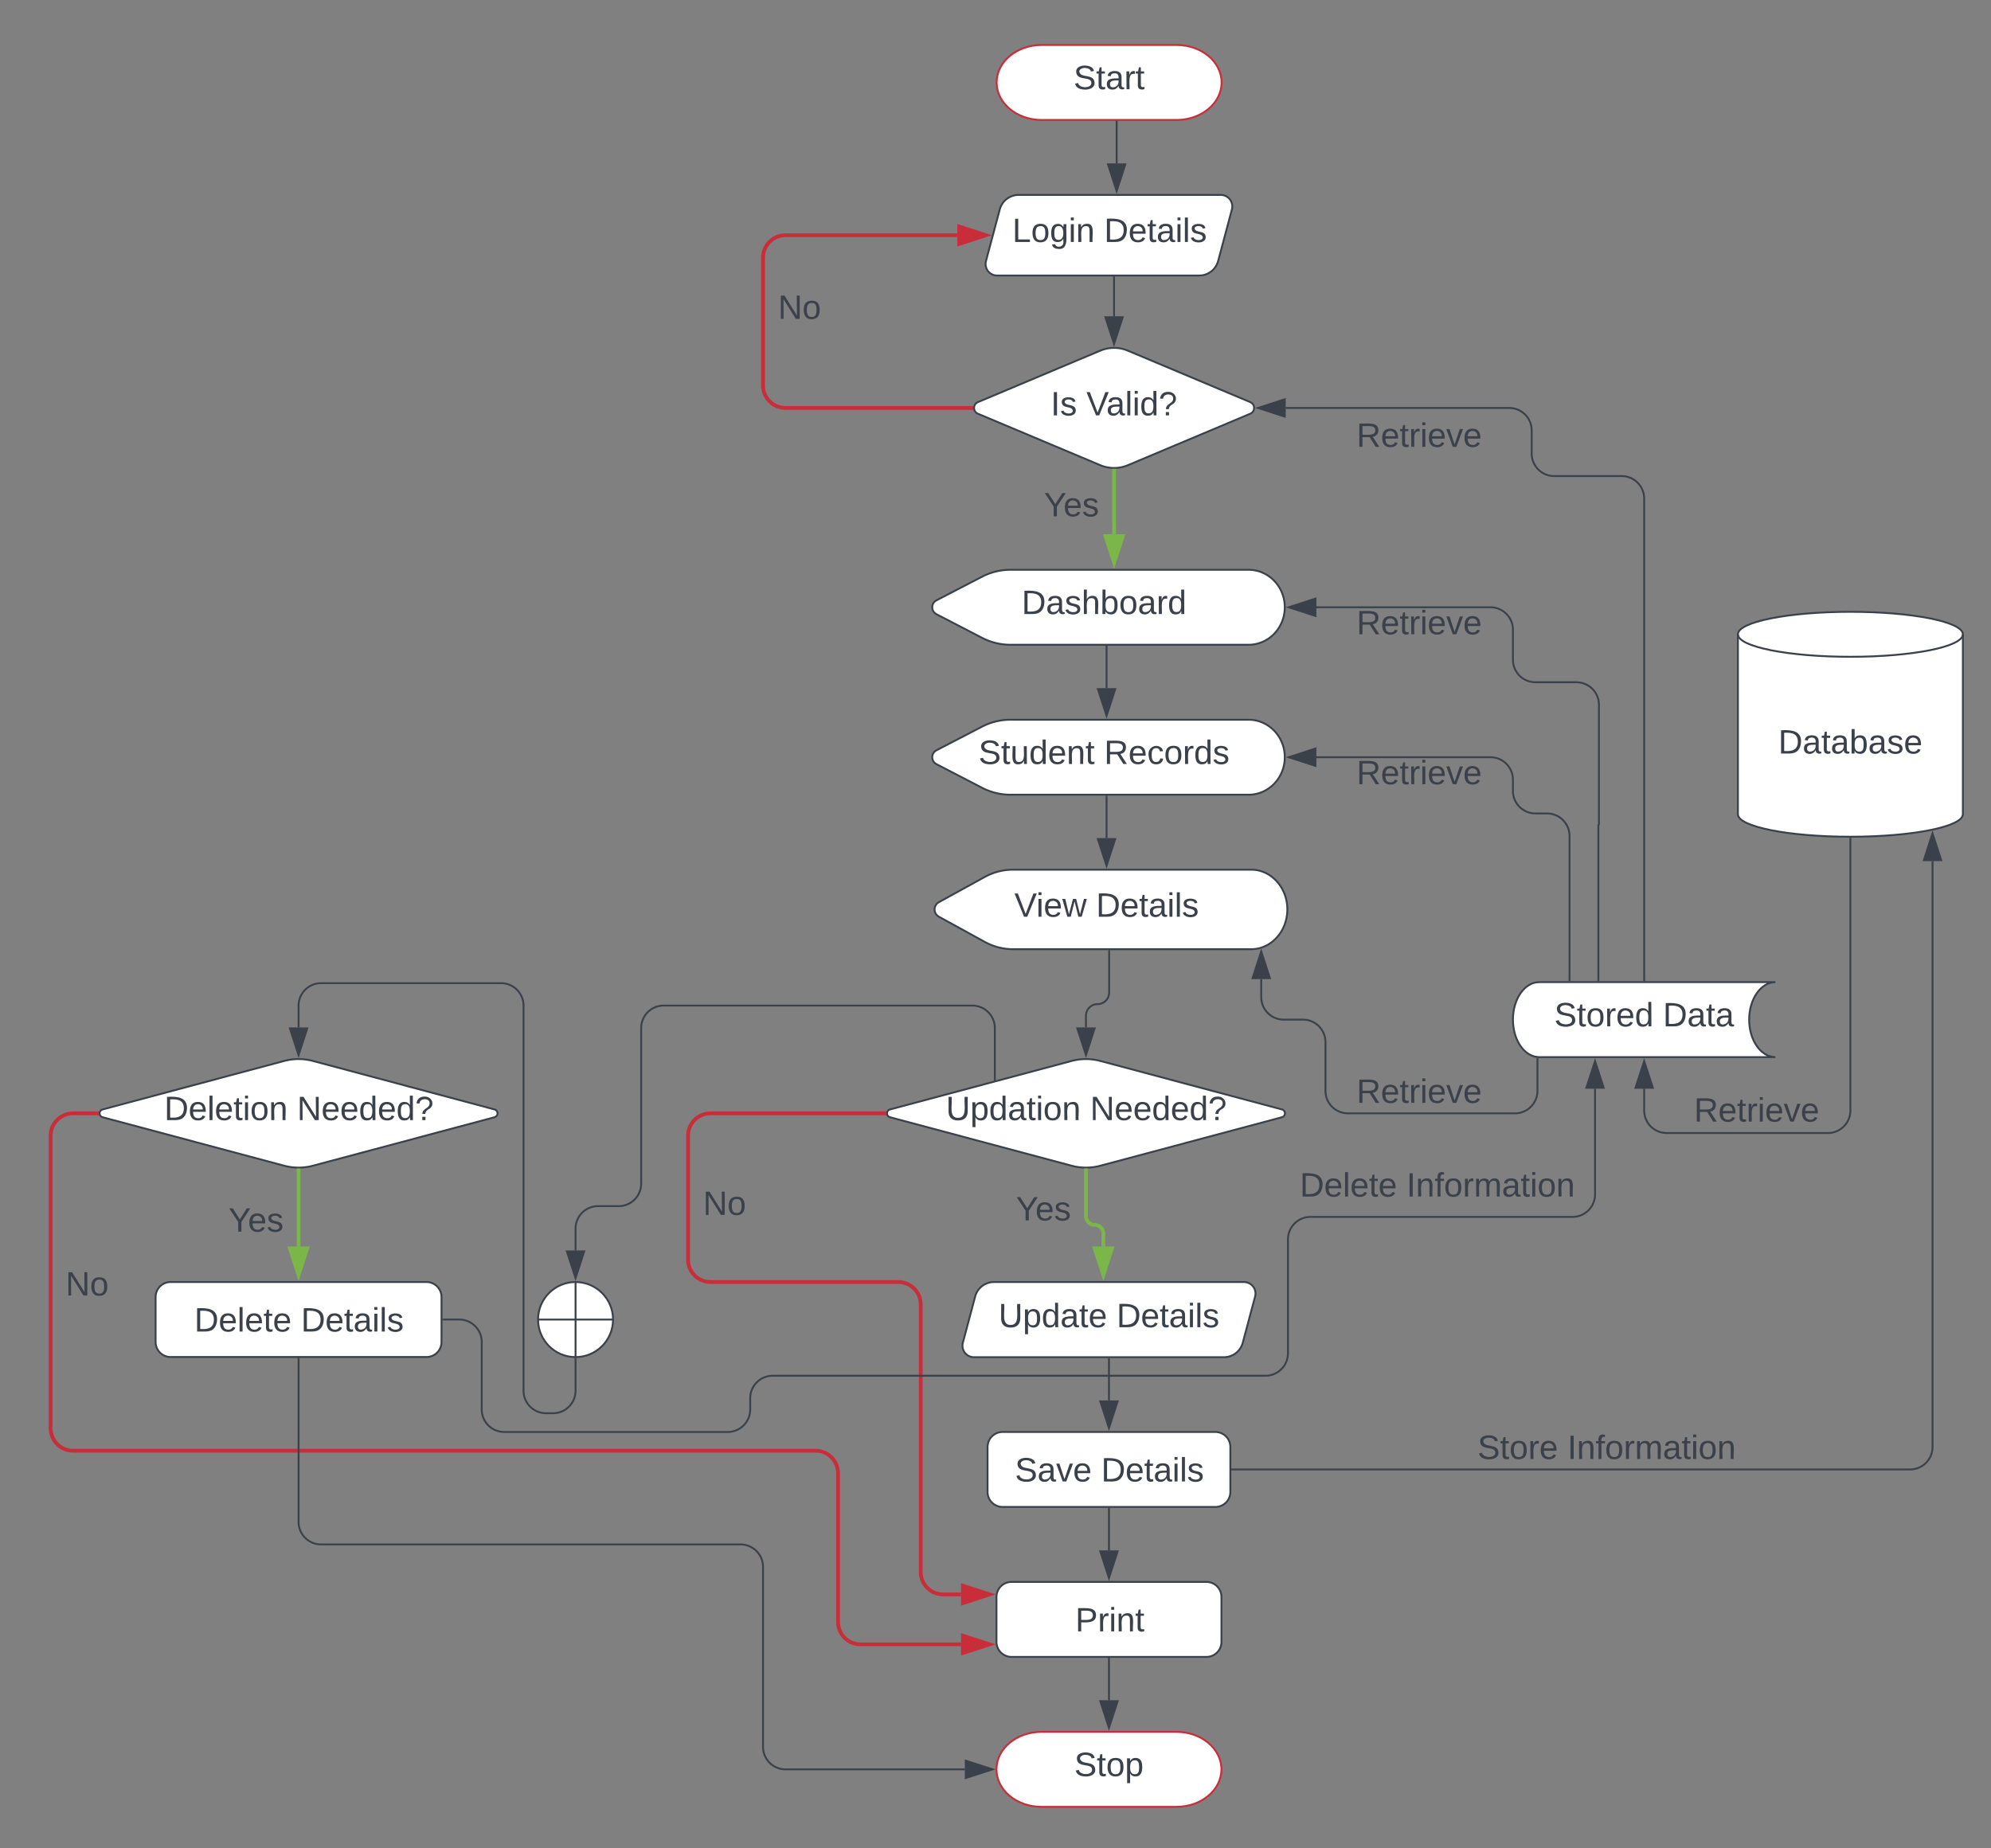 <svg xmlns="http://www.w3.org/2000/svg" xmlns:xlink="http://www.w3.org/1999/xlink" xmlns:lucid="lucid" width="1062" height="986"><rect width="100%" height="100%" fill="#808080" stroke="none"/><g transform="translate(-1813 -16)" lucid:page-tab-id="0_0"><path d="M2700 600h100v20h-100z" fill="none"/><use xlink:href="#a" transform="matrix(1,0,0,1,2700,600) translate(16.575 14.4)"/><path d="M2440.6 40c13.27 0 24 8.95 24 20s-10.73 20-24 20h-72c-13.24 0-24-8.95-24-20s10.76-20 24-20z" stroke="#c92d39" fill="#fff"/><use xlink:href="#b" transform="matrix(1,0,0,1,2349.613,45) translate(36.025 18.6)"/><path d="M2408.63 81v22.16" stroke="#3a414a" fill="none"/><path d="M2409.13 81h-1v-.5h1z" stroke="#3a414a" stroke-width=".05" fill="#3a414a"/><path d="M2408.63 117.93l-4.64-14.27h9.27z" stroke="#3a414a" fill="#3a414a"/><path d="M2346.28 127.73a10.4 10.4 0 0 1 10.06-7.73h107.82a6.15 6.15 0 0 1 5.94 7.73l-7.35 27.54a10.4 10.4 0 0 1-10.06 7.73h-107.83a6.15 6.15 0 0 1-5.94-7.73z" stroke="#3a414a" fill="#fff"/><use xlink:href="#c" transform="matrix(1,0,0,1,2341.873,125) translate(11.1 20.1)"/><use xlink:href="#d" transform="matrix(1,0,0,1,2341.873,125) translate(60.05 20.1)"/><path d="M2399.86 203.1a19.02 19.02 0 0 1 14.75 0l65.26 27.44a3.36 3.36 0 0 1 0 6.2l-65.25 27.45a19.02 19.02 0 0 1-14.74 0l-65.25-27.45a3.36 3.36 0 0 1 0-6.2z" stroke="#3a414a" fill="#fff"/><use xlink:href="#e" transform="matrix(1,0,0,1,2332.235,205) translate(41.225 32.6)"/><use xlink:href="#f" transform="matrix(1,0,0,1,2332.235,205) translate(60.225 32.6)"/><path d="M2407.23 163.95v20.78" stroke="#3a414a" fill="none"/><path d="M2407.73 163.96h-1v-.5h1z" stroke="#3a414a" stroke-width=".05" fill="#3a414a"/><path d="M2407.23 199.5l-4.63-14.27h9.27z" stroke="#3a414a" fill="#3a414a"/><path d="M2407.23 267.18v25.65a.02.02 0 0 0 .03.02.02.02 0 0 1 .02.02v8.15" stroke="#7ab648" stroke-width="2" fill="none"/><path d="M2407.23 266.18l1-.04v1.06h-2v-1.06z" stroke="#7ab648" stroke-width=".05" fill="#7ab648"/><path d="M2407.28 316.28l-4.64-14.26h9.27z" stroke="#7ab648" stroke-width="2" fill="#7ab648"/><use xlink:href="#g" transform="matrix(1,0,0,1,2369.885,277.059) translate(0.005 14.4)"/><path d="M2336.86 323.68a32.82 32.82 0 0 1 15.1-3.68H2479c10.65 0 19.3 8.95 19.3 20s-8.65 20-19.3 20h-127.03a32.82 32.82 0 0 1-15.1-3.68l-24.38-12.64a4.15 4.15 0 0 1 0-7.36z" stroke="#3a414a" fill="#fff"/><use xlink:href="#h" transform="matrix(1,0,0,1,2310.385,325) translate(47.55 18.6)"/><path d="M2403.24 361v22.14" stroke="#3a414a" fill="none"/><path d="M2403.74 361h-1v-.5h1z" stroke="#3a414a" stroke-width=".05" fill="#3a414a"/><path d="M2403.24 397.9l-4.64-14.26h9.27z" stroke="#3a414a" fill="#3a414a"/><path d="M2336.86 403.68a32.82 32.82 0 0 1 15.1-3.68H2479c10.65 0 19.3 8.95 19.3 20s-8.65 20-19.3 20h-127.03a32.82 32.82 0 0 1-15.1-3.68l-24.38-12.64a4.15 4.15 0 0 1 0-7.36z" stroke="#3a414a" fill="#fff"/><use xlink:href="#i" transform="matrix(1,0,0,1,2310.385,405) translate(24.55 18.6)"/><use xlink:href="#j" transform="matrix(1,0,0,1,2310.385,405) translate(91.55 18.6)"/><path d="M2403.24 441v22.14" stroke="#3a414a" fill="none"/><path d="M2403.74 441h-1v-.5h1z" stroke="#3a414a" stroke-width=".05" fill="#3a414a"/><path d="M2403.23 477.9l-4.64-14.26h9.26z" stroke="#3a414a" fill="#3a414a"/><path d="M2338.34 483.85a31.16 31.16 0 0 1 15-3.85h127.05c10.64 0 19.28 9.5 19.28 21.2 0 11.72-8.64 21.22-19.3 21.22h-127.03a31.16 31.16 0 0 1-15-3.86l-24.57-13.5a4.4 4.4 0 0 1 0-7.7z" stroke="#3a414a" fill="#fff"/><use xlink:href="#k" transform="matrix(1,0,0,1,2311.773,485) translate(42.3 20.1)"/><use xlink:href="#l" transform="matrix(1,0,0,1,2311.773,485) translate(85.85 20.1)"/><path d="M2404.62 523.42v22.13a6.18 6.18 0 0 1-6.18 6.18 6.18 6.18 0 0 0-6.18 6.2v6.24" stroke="#3a414a" fill="none"/><path d="M2405.12 523.43h-1v-.5h1z" stroke="#3a414a" stroke-width=".05" fill="#3a414a"/><path d="M2392.26 578.93l-4.64-14.26h9.27z" stroke="#3a414a" fill="#3a414a"/><path d="M2384.53 582.07a29.94 29.94 0 0 1 15.46 0l96.8 25.86a2.14 2.14 0 0 1 0 4.14l-96.8 25.86a29.94 29.94 0 0 1-15.47 0l-96.8-25.86a2.14 2.14 0 0 1 0-4.14z" stroke="#3a414a" fill="#fff"/><use xlink:href="#m" transform="matrix(1,0,0,1,2285,585) translate(32.575 28.6)"/><use xlink:href="#n" transform="matrix(1,0,0,1,2285,585) translate(109.475 28.6)"/><path d="M2392.26 640.45v24.42a4.63 4.63 0 0 0 4.63 4.63 4.63 4.63 0 0 1 4.63 4.63v6.92" stroke="#7ab648" stroke-width="2" fill="none"/><path d="M2392.26 639.45l1-.03v1.06h-2v-1.06z" stroke="#7ab648" stroke-width=".05" fill="#7ab648"/><path d="M2401.53 696.3l-4.64-14.25h9.26z" stroke="#7ab648" stroke-width="2" fill="#7ab648"/><use xlink:href="#g" transform="matrix(1,0,0,1,2354.908,652.722) translate(0.005 14.4)"/><path d="M2333.15 707.73a10.4 10.4 0 0 1 10.06-7.73h133.32a6.15 6.15 0 0 1 5.94 7.73l-6.58 24.65a10.4 10.4 0 0 1-10.06 7.73h-133.3a6.15 6.15 0 0 1-5.94-7.72z" stroke="#3a414a" fill="#fff"/><use xlink:href="#o" transform="matrix(1,0,0,1,2329.516,705) translate(16.1 19.1)"/><use xlink:href="#l" transform="matrix(1,0,0,1,2329.516,705) translate(79.05 19.1)"/><path d="M2404.52 741.06v22.1" stroke="#3a414a" fill="none"/><path d="M2405.02 741.07h-1v-.5h1z" stroke="#3a414a" stroke-width=".05" fill="#3a414a"/><path d="M2404.52 777.93l-4.64-14.27h9.27z" stroke="#3a414a" fill="#3a414a"/><path d="M2339.77 788a8 8 0 0 1 8-8h113.5a8 8 0 0 1 8 8v24a8 8 0 0 1-8 8h-113.5a8 8 0 0 1-8-8z" stroke="#3a414a" fill="#fff"/><use xlink:href="#p" transform="matrix(1,0,0,1,2351.77,792) translate(2.575 14.4)"/><use xlink:href="#l" transform="matrix(1,0,0,1,2351.77,792) translate(48.575 14.4)"/><path d="M2404.52 820.95v22.21" stroke="#3a414a" fill="none"/><path d="M2405.02 820.96h-1v-.5h1z" stroke="#3a414a" stroke-width=".05" fill="#3a414a"/><path d="M2404.52 857.93l-4.64-14.27h9.27z" stroke="#3a414a" fill="#3a414a"/><path d="M2344.52 868a8 8 0 0 1 8-8h104a8 8 0 0 1 8 8v24a8 8 0 0 1-8 8h-104a8 8 0 0 1-8-8z" stroke="#3a414a" fill="#fff"/><use xlink:href="#q" transform="matrix(1,0,0,1,2356.516,872) translate(30.05 14.4)"/><path d="M2404.52 900.95v22.17" stroke="#3a414a" fill="none"/><path d="M2405.02 900.96h-1v-.5h1z" stroke="#3a414a" stroke-width=".05" fill="#3a414a"/><path d="M2404.52 937.88l-4.64-14.26h9.27z" stroke="#3a414a" fill="#3a414a"/><path d="M2440.52 940c13.25 0 24 8.95 24 20s-10.75 20-24 20h-72c-13.26 0-24-8.95-24-20s10.74-20 24-20z" stroke="#c92d39" fill="#fff"/><use xlink:href="#r" transform="matrix(1,0,0,1,2349.516,945) translate(36.5 18.6)"/><path d="M2860 450.42c0 6.63-26.86 12-60 12s-60-5.37-60-12v-96c0-6.63 26.86-12 60-12s60 5.37 60 12z" stroke="#3a414a" fill="#fff"/><path d="M2860 354.42c0 6.63-26.86 12-60 12s-60-5.37-60-12" stroke="#3a414a" fill="none"/><use xlink:href="#s" transform="matrix(1,0,0,1,2745,371.418) translate(16.525 46.6)"/><path d="M2760 540c-7.73 0-14 8.95-14 20s6.27 20 14 20h-126c-7.73 0-14-8.95-14-20s6.27-20 14-20z" stroke="#3a414a" fill="#fff"/><use xlink:href="#t" transform="matrix(1,0,0,1,2625,545) translate(17.05 18.6)"/><use xlink:href="#u" transform="matrix(1,0,0,1,2625,545) translate(75 18.6)"/><path d="M2800 463.42V608.5a12 12 0 0 1-12 12h-86a12 12 0 0 1-12-12v-11.62" stroke="#3a414a" fill="none"/><path d="M2800 462.92l.5-.02v.53h-1v-.53z" stroke="#3a414a" stroke-width=".05" fill="#3a414a"/><path d="M2690 582.12l4.64 14.26h-9.28z" stroke="#3a414a" fill="#3a414a"/><path d="M2690 539V282a12 12 0 0 0-12-12h-36a12 12 0 0 1-12-12v-12.35a12 12 0 0 0-12-12h-119.2" stroke="#3a414a" fill="none"/><path d="M2690.5 539.5h-1v-.5h1z" stroke="#3a414a" stroke-width=".05" fill="#3a414a"/><path d="M2484.04 233.65l14.27-4.64v9.28z" stroke="#3a414a" fill="#3a414a"/><path d="M2520 240h100v20h-100z" fill="none"/><use xlink:href="#a" transform="matrix(1,0,0,1,2520,240) translate(16.575 14.4)"/><path d="M2331.05 233.65H2232a12 12 0 0 1-12-12V153.5a12 12 0 0 1 12-12h91.64" stroke="#c92d39" stroke-width="2" fill="none"/><path d="M2332.15 232.75l-.1.9.1.9.04.1H2331v-2h1.17z" stroke="#c92d39" stroke-width=".05" fill="#c92d39"/><path d="M2338.9 141.5l-14.26 4.64v-9.28z" stroke="#c92d39" stroke-width="2" fill="#c92d39"/><use xlink:href="#v" transform="matrix(1,0,0,1,2228,171.725) translate(0.005 14.4)"/><path d="M2665.57 539v-82.9a.15.15 0 0 1 .15-.14.15.15 0 0 0 .15-.15V392a12 12 0 0 0-12-12H2632a12 12 0 0 1-12-12v-16a12 12 0 0 0-12-12h-92.83" stroke="#3a414a" fill="none"/><path d="M2666.07 539.5h-1v-.5h1z" stroke="#3a414a" stroke-width=".05" fill="#3a414a"/><path d="M2500.4 340l14.27-4.64v9.28z" stroke="#3a414a" fill="#3a414a"/><path d="M2520 340h100v20h-100z" fill="none"/><use xlink:href="#a" transform="matrix(1,0,0,1,2520,340) translate(16.575 14.4)"/><path d="M2650.18 539v-77a12 12 0 0 0-12-12H2632a12 12 0 0 1-12-12v-6a12 12 0 0 0-12-12h-92.83" stroke="#3a414a" fill="none"/><path d="M2650.68 539.5h-1v-.5h1z" stroke="#3a414a" stroke-width=".05" fill="#3a414a"/><path d="M2500.4 420l14.27-4.64v9.28z" stroke="#3a414a" fill="#3a414a"/><path d="M2520 420h100v20h-100z" fill="none"/><use xlink:href="#a" transform="matrix(1,0,0,1,2520,420) translate(16.575 14.4)"/><path d="M2633.08 580.9V598a12 12 0 0 1-12 12H2532a12 12 0 0 1-12-12v-26a12 12 0 0 0-12-12h-10.26a12 12 0 0 1-12-12v-9.62" stroke="#3a414a" fill="none"/><path d="M2633.58 580.45v.45h-1v-.57z" stroke="#3a414a" stroke-width=".05" fill="#3a414a"/><path d="M2485.74 523.6l4.63 14.28h-9.27z" stroke="#3a414a" fill="#3a414a"/><path d="M2520 590h100v20h-100z" fill="none"/><use xlink:href="#a" transform="matrix(1,0,0,1,2520,590) translate(16.575 14.4)"/><path d="M2284.64 610H2192a12 12 0 0 0-12 12v66a12 12 0 0 0 12 12h100.12a12 12 0 0 1 12 12v142.67a12 12 0 0 0 12 12h9.5" stroke="#c92d39" stroke-width="2" fill="none"/><path d="M2285.73 609.32l-.1.68.1.68.13.32h-1.25v-2h1.26z" stroke="#c92d39" stroke-width=".05" fill="#c92d39"/><path d="M2340.88 866.67l-14.26 4.64v-9.27z" stroke="#c92d39" stroke-width="2" fill="#c92d39"/><use xlink:href="#v" transform="matrix(1,0,0,1,2188,649.78) translate(0.005 14.4)"/><path d="M2470.22 800h361.6a12 12 0 0 0 12-12V475.43" stroke="#3a414a" fill="none"/><path d="M2470.23 800.5h-.5l-.02-1h.53z" stroke="#3a414a" stroke-width=".05" fill="#3a414a"/><path d="M2843.8 460.66l4.65 14.27h-9.27z" stroke="#3a414a" fill="#3a414a"/><path d="M2600 780h140v20h-140z" fill="none"/><use xlink:href="#w" transform="matrix(1,0,0,1,2600,780) translate(1.1 14.4)"/><use xlink:href="#x" transform="matrix(1,0,0,1,2600,780) translate(49.05 14.4)"/><path d="M2343.64 592v-27.5a12 12 0 0 0-12-12H2167a12 12 0 0 0-12 12v83a12 12 0 0 1-12 12h-11a12 12 0 0 0-12 12v11.62" stroke="#3a414a" fill="none"/><path d="M2344.14 592.37l-1 .27V592h1z" stroke="#3a414a" stroke-width=".05" fill="#3a414a"/><path d="M2120 697.88l-4.64-14.26h9.28z" stroke="#3a414a" fill="#3a414a"/><path d="M2140 720.03c0 11.06-8.95 20.02-20 20.02s-20-8.96-20-20.02c0-11.06 8.95-20.03 20-20.03s20 8.97 20 20.03zm-40 0h40M2120 700v40.05" stroke="#3a414a" fill="#fff"/><path d="M2120 741.06V758a12 12 0 0 1-12 12h-3.74a12 12 0 0 1-12-12V552.55a12 12 0 0 0-12-12h-96a12 12 0 0 0-12 12v11.62" stroke="#3a414a" fill="none"/><path d="M2119.98 740.56l.52-.02v.53h-1v-.57z" stroke="#3a414a" stroke-width=".05" fill="#3a414a"/><path d="M1972.26 578.93l-4.64-14.26h9.27z" stroke="#3a414a" fill="#3a414a"/><path d="M1964.53 582.07a29.94 29.94 0 0 1 15.46 0l96.8 25.86a2.14 2.14 0 0 1 0 4.14l-96.8 25.86a29.94 29.94 0 0 1-15.47 0l-96.8-25.86a2.14 2.14 0 0 1 0-4.14z" stroke="#3a414a" fill="#fff"/><use xlink:href="#y" transform="matrix(1,0,0,1,1865,585) translate(35.6 28.6)"/><use xlink:href="#n" transform="matrix(1,0,0,1,1865,585) translate(106.45 28.6)"/><path d="M1972.26 640.45v40.6" stroke="#7ab648" stroke-width="2" fill="none"/><path d="M1972.26 639.45l1-.03v1.06h-2v-1.06z" stroke="#7ab648" stroke-width=".05" fill="#7ab648"/><path d="M1972.26 696.3l-4.64-14.25h9.27z" stroke="#7ab648" stroke-width="2" fill="#7ab648"/><use xlink:href="#g" transform="matrix(1,0,0,1,1934.908,658.699) translate(0.005 14.4)"/><path d="M1896 708a8 8 0 0 1 8-8h136.5a8 8 0 0 1 8 8v24a8 8 0 0 1-8 8H1904a8 8 0 0 1-8-8z" stroke="#3a414a" fill="#fff"/><use xlink:href="#z" transform="matrix(1,0,0,1,1908.014,712) translate(8.625 14.4)"/><use xlink:href="#l" transform="matrix(1,0,0,1,1908.014,712) translate(65.525 14.4)"/><path d="M1864.64 610H1852a12 12 0 0 0-12 12v156a12 12 0 0 0 12 12h396a12 12 0 0 1 12 12v79.3a12 12 0 0 0 12 12h53.6" stroke="#c92d39" stroke-width="2" fill="none"/><path d="M1865.73 609.32l-.1.68.1.68.13.32h-1.25v-2h1.26z" stroke="#c92d39" stroke-width=".05" fill="#c92d39"/><path d="M2340.88 893.3l-14.27 4.65v-9.27z" stroke="#c92d39" stroke-width="2" fill="#c92d39"/><g><use xlink:href="#v" transform="matrix(1,0,0,1,1848,692.781) translate(0.005 14.4)"/></g><path d="M1972.26 740.95V828a12 12 0 0 0 12 12H2208a12 12 0 0 1 12 12v96a12 12 0 0 0 12 12h95.63" stroke="#3a414a" fill="none"/><path d="M1972.76 740.96h-1v-.5h1z" stroke="#3a414a" stroke-width=".05" fill="#3a414a"/><path d="M2342.4 960l-14.27 4.64v-9.28z" stroke="#3a414a" fill="#3a414a"/><path d="M2049.46 720h8.5a12 12 0 0 1 12 12v36a12 12 0 0 0 12 12h119.2a12 12 0 0 0 12-12v-6a12 12 0 0 1 12-12H2488a12 12 0 0 0 12-12v-60.75a12 12 0 0 1 12-12h139.8a12 12 0 0 0 12-12v-56.37" stroke="#3a414a" fill="none"/><path d="M2049.47 720.5h-.5l-.02-1h.52z" stroke="#3a414a" stroke-width=".05" fill="#3a414a"/><path d="M2663.8 582.12l4.62 14.26h-9.27z" stroke="#3a414a" fill="#3a414a"/><path d="M2499.68 640h160v20h-160z" fill="none"/><g><use xlink:href="#z" transform="matrix(1,0,0,1,2499.678,640) translate(6.625 14.4)"/><use xlink:href="#x" transform="matrix(1,0,0,1,2499.678,640) translate(63.525 14.4)"/></g><defs><path fill="#3a414a" d="M233-177c-1 41-23 64-60 70L243 0h-38l-65-103H63V0H30v-248c88 3 205-21 203 71zM63-129c60-2 137 13 137-47 0-61-80-42-137-45v92" id="A"/><path fill="#3a414a" d="M100-194c63 0 86 42 84 106H49c0 40 14 67 53 68 26 1 43-12 49-29l28 8c-11 28-37 45-77 45C44 4 14-33 15-96c1-61 26-98 85-98zm52 81c6-60-76-77-97-28-3 7-6 17-6 28h103" id="B"/><path fill="#3a414a" d="M59-47c-2 24 18 29 38 22v24C64 9 27 4 27-40v-127H5v-23h24l9-43h21v43h35v23H59v120" id="C"/><path fill="#3a414a" d="M114-163C36-179 61-72 57 0H25l-1-190h30c1 12-1 29 2 39 6-27 23-49 58-41v29" id="D"/><path fill="#3a414a" d="M24-231v-30h32v30H24zM24 0v-190h32V0H24" id="E"/><path fill="#3a414a" d="M108 0H70L1-190h34L89-25l56-165h34" id="F"/><g id="a"><use transform="matrix(0.05,0,0,0.05,0,0)" xlink:href="#A"/><use transform="matrix(0.05,0,0,0.05,12.95,0)" xlink:href="#B"/><use transform="matrix(0.05,0,0,0.05,22.95,0)" xlink:href="#C"/><use transform="matrix(0.05,0,0,0.05,27.95,0)" xlink:href="#D"/><use transform="matrix(0.05,0,0,0.05,33.9,0)" xlink:href="#E"/><use transform="matrix(0.05,0,0,0.05,37.85,0)" xlink:href="#B"/><use transform="matrix(0.05,0,0,0.05,47.85,0)" xlink:href="#F"/><use transform="matrix(0.05,0,0,0.05,56.85,0)" xlink:href="#B"/></g><path fill="#3a414a" d="M185-189c-5-48-123-54-124 2 14 75 158 14 163 119 3 78-121 87-175 55-17-10-28-26-33-46l33-7c5 56 141 63 141-1 0-78-155-14-162-118-5-82 145-84 179-34 5 7 8 16 11 25" id="G"/><path fill="#3a414a" d="M141-36C126-15 110 5 73 4 37 3 15-17 15-53c-1-64 63-63 125-63 3-35-9-54-41-54-24 1-41 7-42 31l-33-3c5-37 33-52 76-52 45 0 72 20 72 64v82c-1 20 7 32 28 27v20c-31 9-61-2-59-35zM48-53c0 20 12 33 32 33 41-3 63-29 60-74-43 2-92-5-92 41" id="H"/><g id="b"><use transform="matrix(0.05,0,0,0.05,0,0)" xlink:href="#G"/><use transform="matrix(0.05,0,0,0.05,12,0)" xlink:href="#C"/><use transform="matrix(0.05,0,0,0.05,17,0)" xlink:href="#H"/><use transform="matrix(0.05,0,0,0.05,27,0)" xlink:href="#D"/><use transform="matrix(0.05,0,0,0.05,32.95,0)" xlink:href="#C"/></g><path fill="#3a414a" d="M30 0v-248h33v221h125V0H30" id="I"/><path fill="#3a414a" d="M100-194c62-1 85 37 85 99 1 63-27 99-86 99S16-35 15-95c0-66 28-99 85-99zM99-20c44 1 53-31 53-75 0-43-8-75-51-75s-53 32-53 75 10 74 51 75" id="J"/><path fill="#3a414a" d="M177-190C167-65 218 103 67 71c-23-6-38-20-44-43l32-5c15 47 100 32 89-28v-30C133-14 115 1 83 1 29 1 15-40 15-95c0-56 16-97 71-98 29-1 48 16 59 35 1-10 0-23 2-32h30zM94-22c36 0 50-32 50-73 0-42-14-75-50-75-39 0-46 34-46 75s6 73 46 73" id="K"/><path fill="#3a414a" d="M117-194c89-4 53 116 60 194h-32v-121c0-31-8-49-39-48C34-167 62-67 57 0H25l-1-190h30c1 10-1 24 2 32 11-22 29-35 61-36" id="L"/><g id="c"><use transform="matrix(0.05,0,0,0.05,0,0)" xlink:href="#I"/><use transform="matrix(0.05,0,0,0.05,10,0)" xlink:href="#J"/><use transform="matrix(0.05,0,0,0.05,20,0)" xlink:href="#K"/><use transform="matrix(0.05,0,0,0.05,30,0)" xlink:href="#E"/><use transform="matrix(0.05,0,0,0.05,33.95,0)" xlink:href="#L"/></g><path fill="#3a414a" d="M30-248c118-7 216 8 213 122C240-48 200 0 122 0H30v-248zM63-27c89 8 146-16 146-99s-60-101-146-95v194" id="M"/><path fill="#3a414a" d="M24 0v-261h32V0H24" id="N"/><path fill="#3a414a" d="M135-143c-3-34-86-38-87 0 15 53 115 12 119 90S17 21 10-45l28-5c4 36 97 45 98 0-10-56-113-15-118-90-4-57 82-63 122-42 12 7 21 19 24 35" id="O"/><g id="d"><use transform="matrix(0.05,0,0,0.05,0,0)" xlink:href="#M"/><use transform="matrix(0.05,0,0,0.05,12.95,0)" xlink:href="#B"/><use transform="matrix(0.05,0,0,0.05,22.95,0)" xlink:href="#C"/><use transform="matrix(0.05,0,0,0.05,27.95,0)" xlink:href="#H"/><use transform="matrix(0.05,0,0,0.05,37.95,0)" xlink:href="#E"/><use transform="matrix(0.05,0,0,0.05,41.9,0)" xlink:href="#N"/><use transform="matrix(0.05,0,0,0.05,45.85,0)" xlink:href="#O"/></g><path fill="#3a414a" d="M33 0v-248h34V0H33" id="P"/><g id="e"><use transform="matrix(0.05,0,0,0.05,0,0)" xlink:href="#P"/><use transform="matrix(0.05,0,0,0.05,5,0)" xlink:href="#O"/></g><path fill="#3a414a" d="M137 0h-34L2-248h35l83 218 83-218h36" id="Q"/><path fill="#3a414a" d="M85-194c31 0 48 13 60 33l-1-100h32l1 261h-30c-2-10 0-23-3-31C134-8 116 4 85 4 32 4 16-35 15-94c0-66 23-100 70-100zm9 24c-40 0-46 34-46 75 0 40 6 74 45 74 42 0 51-32 51-76 0-42-9-74-50-73" id="R"/><path fill="#3a414a" d="M103-251c84 0 111 97 45 133-19 10-37 24-39 52H78c0-63 77-55 77-114 0-30-21-42-52-43-32 0-53 17-56 46l-32-2c7-45 34-72 88-72zM77 0v-35h34V0H77" id="S"/><g id="f"><use transform="matrix(0.05,0,0,0.05,0,0)" xlink:href="#Q"/><use transform="matrix(0.05,0,0,0.05,10.65,0)" xlink:href="#H"/><use transform="matrix(0.05,0,0,0.05,20.65,0)" xlink:href="#N"/><use transform="matrix(0.05,0,0,0.05,24.6,0)" xlink:href="#E"/><use transform="matrix(0.05,0,0,0.05,28.55,0)" xlink:href="#R"/><use transform="matrix(0.05,0,0,0.05,38.55,0)" xlink:href="#S"/></g><path fill="#3a414a" d="M137-103V0h-34v-103L8-248h37l75 118 75-118h37" id="T"/><g id="g"><use transform="matrix(0.05,0,0,0.05,0,0)" xlink:href="#T"/><use transform="matrix(0.05,0,0,0.05,10.35,0)" xlink:href="#B"/><use transform="matrix(0.05,0,0,0.05,20.35,0)" xlink:href="#O"/></g><path fill="#3a414a" d="M106-169C34-169 62-67 57 0H25v-261h32l-1 103c12-21 28-36 61-36 89 0 53 116 60 194h-32v-121c2-32-8-49-39-48" id="U"/><path fill="#3a414a" d="M115-194c53 0 69 39 70 98 0 66-23 100-70 100C84 3 66-7 56-30L54 0H23l1-261h32v101c10-23 28-34 59-34zm-8 174c40 0 45-34 45-75 0-40-5-75-45-74-42 0-51 32-51 76 0 43 10 73 51 73" id="V"/><g id="h"><use transform="matrix(0.05,0,0,0.05,0,0)" xlink:href="#M"/><use transform="matrix(0.05,0,0,0.05,12.95,0)" xlink:href="#H"/><use transform="matrix(0.05,0,0,0.05,22.95,0)" xlink:href="#O"/><use transform="matrix(0.05,0,0,0.05,31.95,0)" xlink:href="#U"/><use transform="matrix(0.05,0,0,0.05,41.95,0)" xlink:href="#V"/><use transform="matrix(0.05,0,0,0.05,51.95,0)" xlink:href="#J"/><use transform="matrix(0.05,0,0,0.05,61.95,0)" xlink:href="#H"/><use transform="matrix(0.05,0,0,0.05,71.95,0)" xlink:href="#D"/><use transform="matrix(0.05,0,0,0.05,77.9,0)" xlink:href="#R"/></g><path fill="#3a414a" d="M84 4C-5 8 30-112 23-190h32v120c0 31 7 50 39 49 72-2 45-101 50-169h31l1 190h-30c-1-10 1-25-2-33-11 22-28 36-60 37" id="W"/><g id="i"><use transform="matrix(0.05,0,0,0.05,0,0)" xlink:href="#G"/><use transform="matrix(0.05,0,0,0.05,12,0)" xlink:href="#C"/><use transform="matrix(0.05,0,0,0.05,17,0)" xlink:href="#W"/><use transform="matrix(0.05,0,0,0.05,27,0)" xlink:href="#R"/><use transform="matrix(0.05,0,0,0.05,37,0)" xlink:href="#B"/><use transform="matrix(0.05,0,0,0.05,47,0)" xlink:href="#L"/><use transform="matrix(0.05,0,0,0.05,57,0)" xlink:href="#C"/></g><path fill="#3a414a" d="M96-169c-40 0-48 33-48 73s9 75 48 75c24 0 41-14 43-38l32 2c-6 37-31 61-74 61-59 0-76-41-82-99-10-93 101-131 147-64 4 7 5 14 7 22l-32 3c-4-21-16-35-41-35" id="X"/><g id="j"><use transform="matrix(0.05,0,0,0.05,0,0)" xlink:href="#A"/><use transform="matrix(0.05,0,0,0.05,12.95,0)" xlink:href="#B"/><use transform="matrix(0.05,0,0,0.05,22.95,0)" xlink:href="#X"/><use transform="matrix(0.05,0,0,0.05,31.95,0)" xlink:href="#J"/><use transform="matrix(0.05,0,0,0.05,41.95,0)" xlink:href="#D"/><use transform="matrix(0.05,0,0,0.05,47.9,0)" xlink:href="#R"/><use transform="matrix(0.05,0,0,0.05,57.9,0)" xlink:href="#O"/></g><path fill="#3a414a" d="M206 0h-36l-40-164L89 0H53L-1-190h32L70-26l43-164h34l41 164 42-164h31" id="Y"/><g id="k"><use transform="matrix(0.05,0,0,0.05,0,0)" xlink:href="#Q"/><use transform="matrix(0.05,0,0,0.05,11.65,0)" xlink:href="#E"/><use transform="matrix(0.05,0,0,0.05,15.6,0)" xlink:href="#B"/><use transform="matrix(0.05,0,0,0.05,25.6,0)" xlink:href="#Y"/></g><g id="l"><use transform="matrix(0.05,0,0,0.05,0,0)" xlink:href="#M"/><use transform="matrix(0.05,0,0,0.05,12.95,0)" xlink:href="#B"/><use transform="matrix(0.05,0,0,0.05,22.95,0)" xlink:href="#C"/><use transform="matrix(0.05,0,0,0.05,27.95,0)" xlink:href="#H"/><use transform="matrix(0.05,0,0,0.05,37.95,0)" xlink:href="#E"/><use transform="matrix(0.05,0,0,0.05,41.9,0)" xlink:href="#N"/><use transform="matrix(0.05,0,0,0.05,45.85,0)" xlink:href="#O"/></g><path fill="#3a414a" d="M232-93c-1 65-40 97-104 97C67 4 28-28 28-90v-158h33c8 89-33 224 67 224 102 0 64-133 71-224h33v155" id="Z"/><path fill="#3a414a" d="M115-194c55 1 70 41 70 98S169 2 115 4C84 4 66-9 55-30l1 105H24l-1-265h31l2 30c10-21 28-34 59-34zm-8 174c40 0 45-34 45-75s-6-73-45-74c-42 0-51 32-51 76 0 43 10 73 51 73" id="aa"/><g id="m"><use transform="matrix(0.05,0,0,0.05,0,0)" xlink:href="#Z"/><use transform="matrix(0.05,0,0,0.05,12.95,0)" xlink:href="#aa"/><use transform="matrix(0.05,0,0,0.05,22.95,0)" xlink:href="#R"/><use transform="matrix(0.05,0,0,0.05,32.95,0)" xlink:href="#H"/><use transform="matrix(0.05,0,0,0.05,42.95,0)" xlink:href="#C"/><use transform="matrix(0.05,0,0,0.05,47.95,0)" xlink:href="#E"/><use transform="matrix(0.05,0,0,0.05,51.9,0)" xlink:href="#J"/><use transform="matrix(0.05,0,0,0.05,61.9,0)" xlink:href="#L"/></g><path fill="#3a414a" d="M190 0L58-211 59 0H30v-248h39L202-35l-2-213h31V0h-41" id="ab"/><g id="n"><use transform="matrix(0.05,0,0,0.05,0,0)" xlink:href="#ab"/><use transform="matrix(0.05,0,0,0.05,12.95,0)" xlink:href="#B"/><use transform="matrix(0.05,0,0,0.05,22.95,0)" xlink:href="#B"/><use transform="matrix(0.05,0,0,0.05,32.95,0)" xlink:href="#R"/><use transform="matrix(0.05,0,0,0.05,42.95,0)" xlink:href="#B"/><use transform="matrix(0.05,0,0,0.05,52.95,0)" xlink:href="#R"/><use transform="matrix(0.05,0,0,0.05,62.95,0)" xlink:href="#S"/></g><g id="o"><use transform="matrix(0.05,0,0,0.05,0,0)" xlink:href="#Z"/><use transform="matrix(0.05,0,0,0.05,12.95,0)" xlink:href="#aa"/><use transform="matrix(0.05,0,0,0.05,22.95,0)" xlink:href="#R"/><use transform="matrix(0.05,0,0,0.05,32.95,0)" xlink:href="#H"/><use transform="matrix(0.05,0,0,0.05,42.95,0)" xlink:href="#C"/><use transform="matrix(0.05,0,0,0.05,47.95,0)" xlink:href="#B"/></g><g id="p"><use transform="matrix(0.05,0,0,0.05,0,0)" xlink:href="#G"/><use transform="matrix(0.05,0,0,0.05,12,0)" xlink:href="#H"/><use transform="matrix(0.05,0,0,0.05,22,0)" xlink:href="#F"/><use transform="matrix(0.05,0,0,0.05,31,0)" xlink:href="#B"/></g><path fill="#3a414a" d="M30-248c87 1 191-15 191 75 0 78-77 80-158 76V0H30v-248zm33 125c57 0 124 11 124-50 0-59-68-47-124-48v98" id="ac"/><g id="q"><use transform="matrix(0.05,0,0,0.05,0,0)" xlink:href="#ac"/><use transform="matrix(0.05,0,0,0.05,12,0)" xlink:href="#D"/><use transform="matrix(0.05,0,0,0.05,17.95,0)" xlink:href="#E"/><use transform="matrix(0.05,0,0,0.05,21.9,0)" xlink:href="#L"/><use transform="matrix(0.05,0,0,0.05,31.9,0)" xlink:href="#C"/></g><g id="r"><use transform="matrix(0.05,0,0,0.05,0,0)" xlink:href="#G"/><use transform="matrix(0.05,0,0,0.05,12,0)" xlink:href="#C"/><use transform="matrix(0.05,0,0,0.05,17,0)" xlink:href="#J"/><use transform="matrix(0.05,0,0,0.05,27,0)" xlink:href="#aa"/></g><g id="s"><use transform="matrix(0.05,0,0,0.05,0,0)" xlink:href="#M"/><use transform="matrix(0.05,0,0,0.05,12.95,0)" xlink:href="#H"/><use transform="matrix(0.05,0,0,0.05,22.95,0)" xlink:href="#C"/><use transform="matrix(0.05,0,0,0.05,27.95,0)" xlink:href="#H"/><use transform="matrix(0.05,0,0,0.05,37.95,0)" xlink:href="#V"/><use transform="matrix(0.05,0,0,0.05,47.95,0)" xlink:href="#H"/><use transform="matrix(0.05,0,0,0.05,57.95,0)" xlink:href="#O"/><use transform="matrix(0.05,0,0,0.05,66.95,0)" xlink:href="#B"/></g><g id="t"><use transform="matrix(0.05,0,0,0.05,0,0)" xlink:href="#G"/><use transform="matrix(0.05,0,0,0.05,12,0)" xlink:href="#C"/><use transform="matrix(0.05,0,0,0.05,17,0)" xlink:href="#J"/><use transform="matrix(0.05,0,0,0.05,27,0)" xlink:href="#D"/><use transform="matrix(0.05,0,0,0.05,32.95,0)" xlink:href="#B"/><use transform="matrix(0.05,0,0,0.05,42.95,0)" xlink:href="#R"/></g><g id="u"><use transform="matrix(0.05,0,0,0.05,0,0)" xlink:href="#M"/><use transform="matrix(0.05,0,0,0.05,12.95,0)" xlink:href="#H"/><use transform="matrix(0.05,0,0,0.05,22.95,0)" xlink:href="#C"/><use transform="matrix(0.05,0,0,0.05,27.95,0)" xlink:href="#H"/></g><g id="v"><use transform="matrix(0.05,0,0,0.05,0,0)" xlink:href="#ab"/><use transform="matrix(0.05,0,0,0.05,12.95,0)" xlink:href="#J"/></g><g id="w"><use transform="matrix(0.05,0,0,0.05,0,0)" xlink:href="#G"/><use transform="matrix(0.05,0,0,0.05,12,0)" xlink:href="#C"/><use transform="matrix(0.05,0,0,0.05,17,0)" xlink:href="#J"/><use transform="matrix(0.05,0,0,0.05,27,0)" xlink:href="#D"/><use transform="matrix(0.05,0,0,0.05,32.95,0)" xlink:href="#B"/></g><path fill="#3a414a" d="M101-234c-31-9-42 10-38 44h38v23H63V0H32v-167H5v-23h27c-7-52 17-82 69-68v24" id="ad"/><path fill="#3a414a" d="M210-169c-67 3-38 105-44 169h-31v-121c0-29-5-50-35-48C34-165 62-65 56 0H25l-1-190h30c1 10-1 24 2 32 10-44 99-50 107 0 11-21 27-35 58-36 85-2 47 119 55 194h-31v-121c0-29-5-49-35-48" id="ae"/><g id="x"><use transform="matrix(0.05,0,0,0.05,0,0)" xlink:href="#P"/><use transform="matrix(0.05,0,0,0.05,5,0)" xlink:href="#L"/><use transform="matrix(0.05,0,0,0.05,15,0)" xlink:href="#ad"/><use transform="matrix(0.05,0,0,0.05,20,0)" xlink:href="#J"/><use transform="matrix(0.05,0,0,0.05,30,0)" xlink:href="#D"/><use transform="matrix(0.05,0,0,0.05,35.95,0)" xlink:href="#ae"/><use transform="matrix(0.05,0,0,0.05,50.9,0)" xlink:href="#H"/><use transform="matrix(0.05,0,0,0.05,60.9,0)" xlink:href="#C"/><use transform="matrix(0.05,0,0,0.05,65.9,0)" xlink:href="#E"/><use transform="matrix(0.05,0,0,0.05,69.85,0)" xlink:href="#J"/><use transform="matrix(0.05,0,0,0.05,79.85,0)" xlink:href="#L"/></g><g id="y"><use transform="matrix(0.05,0,0,0.05,0,0)" xlink:href="#M"/><use transform="matrix(0.05,0,0,0.05,12.95,0)" xlink:href="#B"/><use transform="matrix(0.05,0,0,0.05,22.95,0)" xlink:href="#N"/><use transform="matrix(0.05,0,0,0.05,26.9,0)" xlink:href="#B"/><use transform="matrix(0.05,0,0,0.05,36.9,0)" xlink:href="#C"/><use transform="matrix(0.05,0,0,0.05,41.9,0)" xlink:href="#E"/><use transform="matrix(0.05,0,0,0.05,45.85,0)" xlink:href="#J"/><use transform="matrix(0.05,0,0,0.05,55.85,0)" xlink:href="#L"/></g><g id="z"><use transform="matrix(0.05,0,0,0.05,0,0)" xlink:href="#M"/><use transform="matrix(0.05,0,0,0.05,12.95,0)" xlink:href="#B"/><use transform="matrix(0.05,0,0,0.05,22.95,0)" xlink:href="#N"/><use transform="matrix(0.05,0,0,0.05,26.9,0)" xlink:href="#B"/><use transform="matrix(0.05,0,0,0.05,36.9,0)" xlink:href="#C"/><use transform="matrix(0.05,0,0,0.05,41.9,0)" xlink:href="#B"/></g></defs></g></svg>